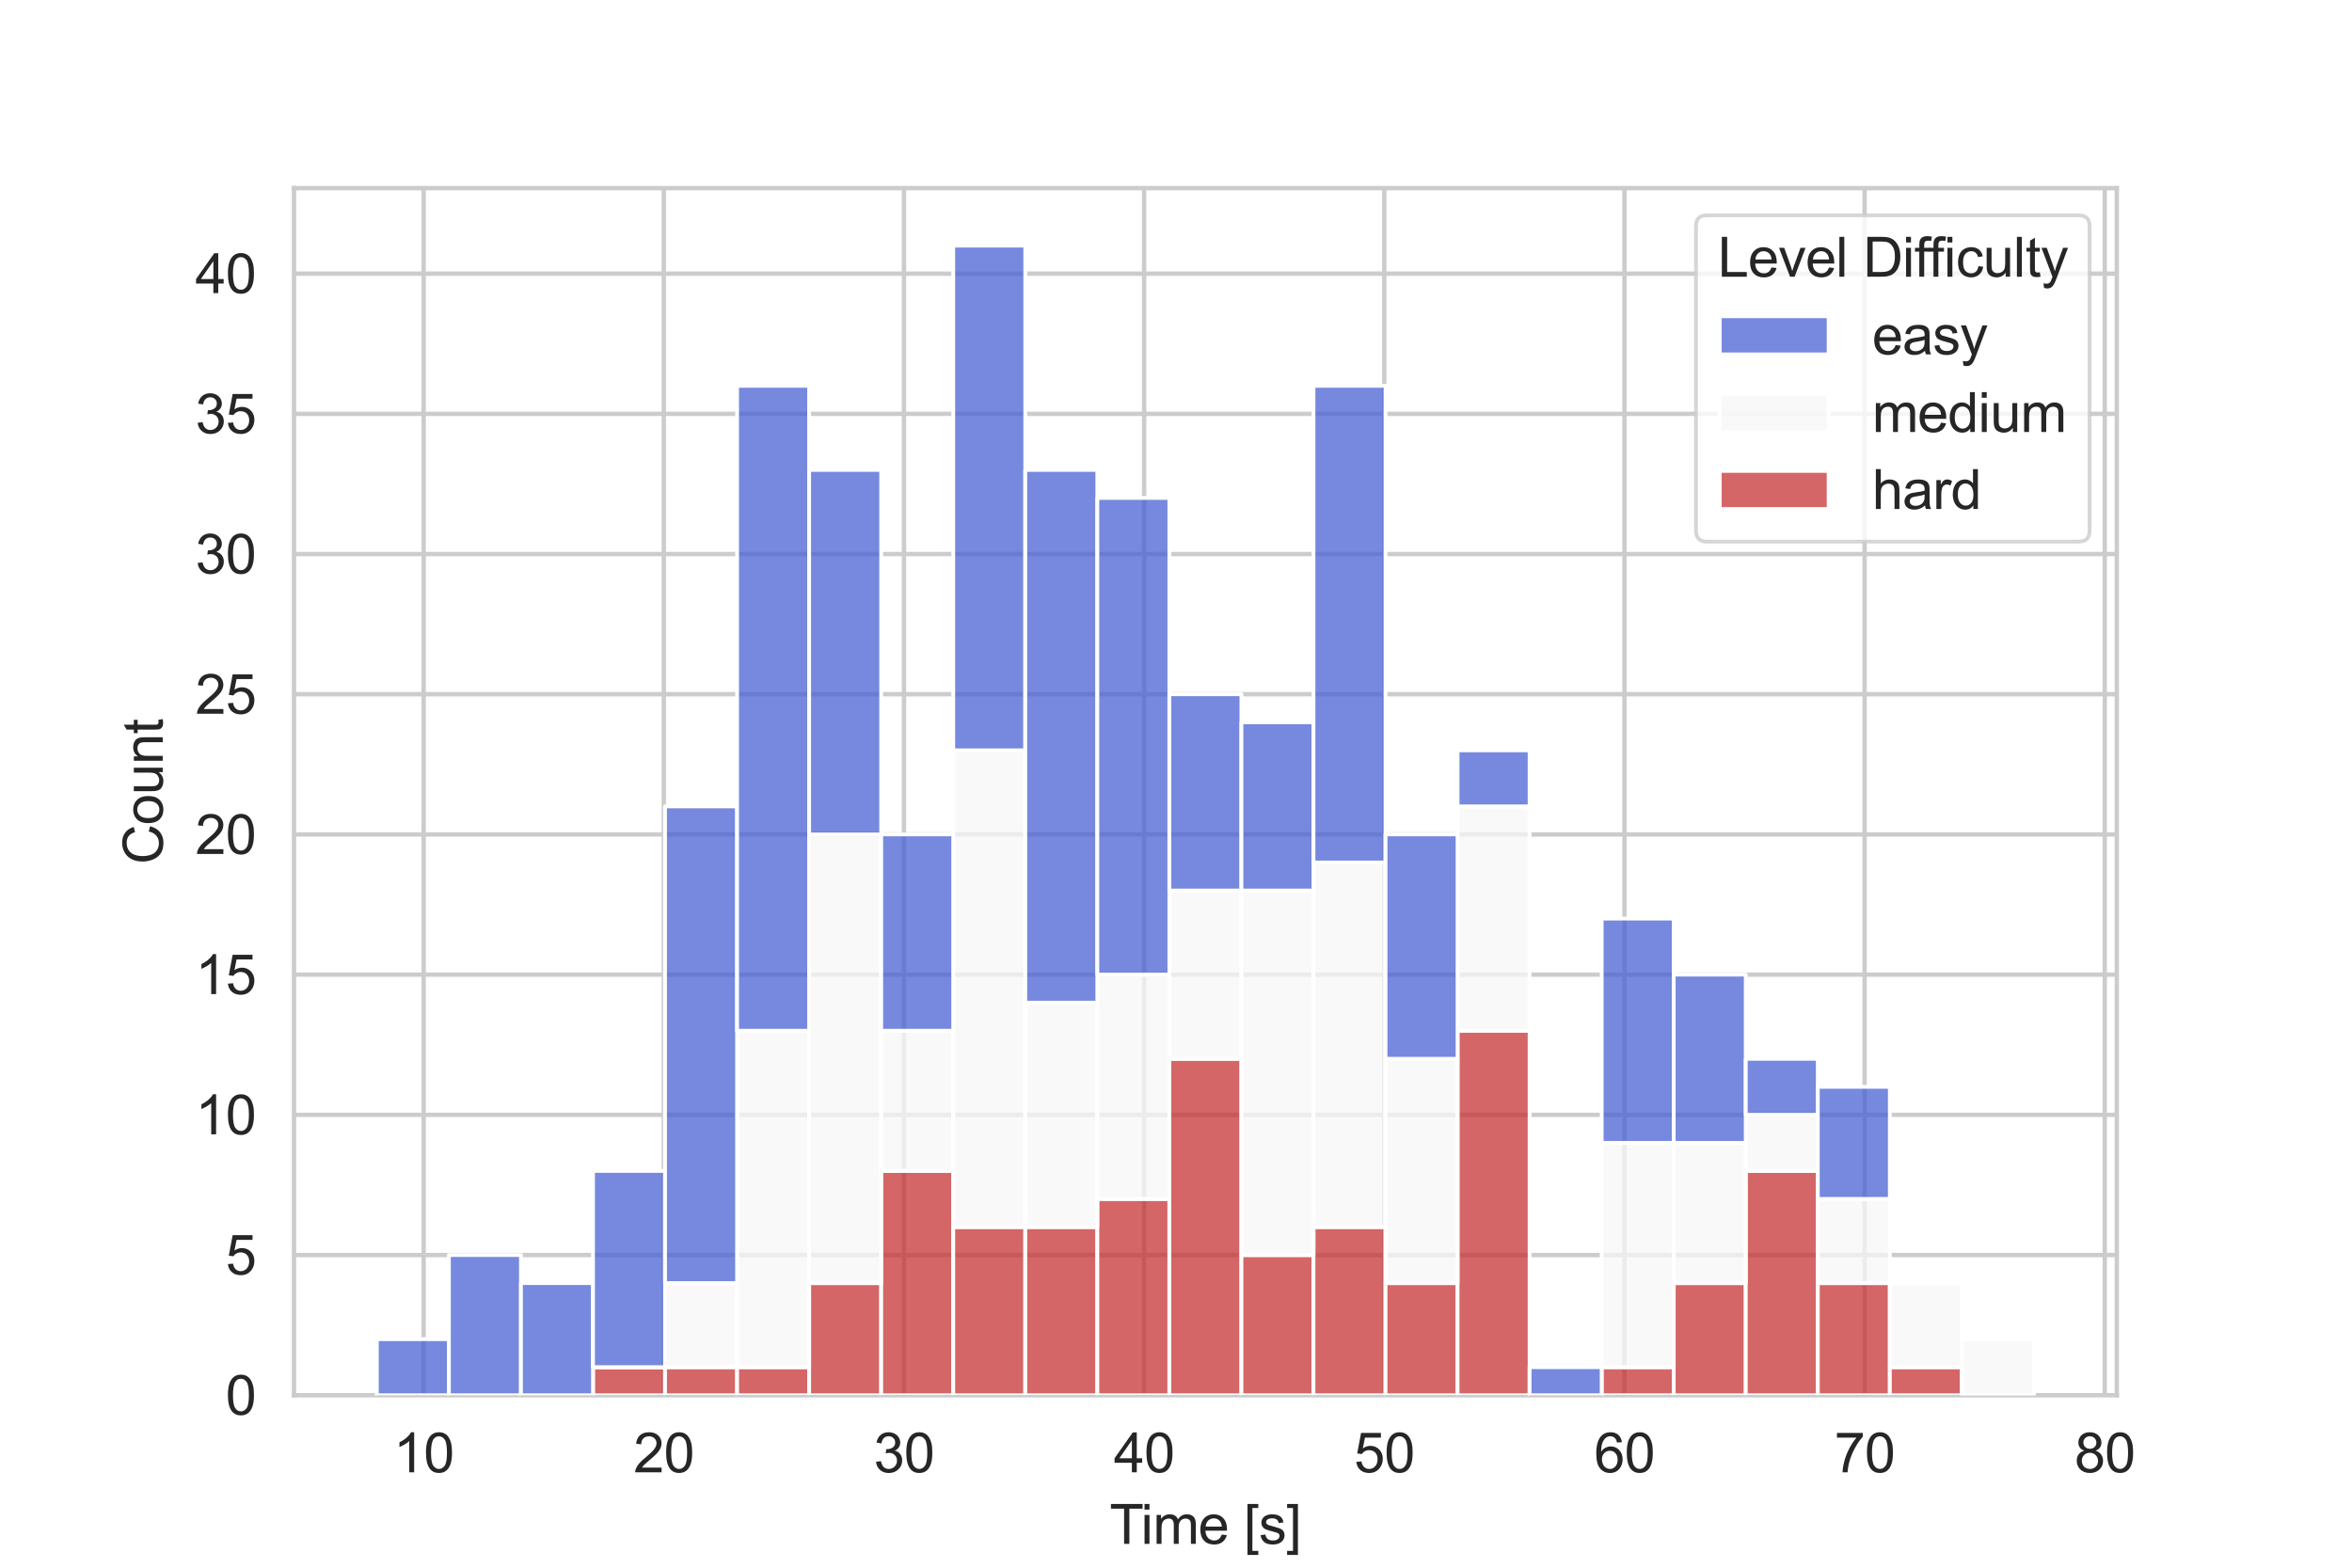<?xml version="1.0" encoding="utf-8" standalone="no"?>
<!DOCTYPE svg PUBLIC "-//W3C//DTD SVG 1.1//EN"
  "http://www.w3.org/Graphics/SVG/1.1/DTD/svg11.dtd">
<svg xmlns:xlink="http://www.w3.org/1999/xlink" width="432pt" height="288pt" viewBox="0 0 432 288" xmlns="http://www.w3.org/2000/svg" version="1.1">
 <defs>
  <style type="text/css">*{stroke-linejoin: round; stroke-linecap: butt}</style>
 </defs>
 <g id="figure_1">
  <g id="patch_1">
   <path d="M 0 288 
L 432 288 
L 432 0 
L 0 0 
z
" style="fill: #ffffff"/>
  </g>
  <g id="axes_1">
   <g id="patch_2">
    <path d="M 54 256.32 
L 388.8 256.32 
L 388.8 34.56 
L 54 34.56 
z
" style="fill: #ffffff"/>
   </g>
   <g id="matplotlib.axis_1">
    <g id="xtick_1">
     <g id="line2d_1">
      <path d="M 77.815 256.32 
L 77.815 34.56 
" clip-path="url(#pa9291c27e9)" style="fill: none; stroke: #cccccc; stroke-width: 0.8; stroke-linecap: round"/>
     </g>
     <g id="text_1">
      <!-- 10 -->
      <g style="fill: #262626" transform="translate(72.254 270.478)scale(0.1 -0.1)">
       <defs>
        <path id="ArialMT-31" d="M 2384 0 
L 1822 0 
L 1822 3584 
Q 1619 3391 1289 3197 
Q 959 3003 697 2906 
L 697 3450 
Q 1169 3672 1522 3987 
Q 1875 4303 2022 4600 
L 2384 4600 
L 2384 0 
z
" transform="scale(0.016)"/>
        <path id="ArialMT-30" d="M 266 2259 
Q 266 3072 433 3567 
Q 600 4063 929 4331 
Q 1259 4600 1759 4600 
Q 2128 4600 2406 4451 
Q 2684 4303 2865 4023 
Q 3047 3744 3150 3342 
Q 3253 2941 3253 2259 
Q 3253 1453 3087 958 
Q 2922 463 2592 192 
Q 2263 -78 1759 -78 
Q 1097 -78 719 397 
Q 266 969 266 2259 
z
M 844 2259 
Q 844 1131 1108 757 
Q 1372 384 1759 384 
Q 2147 384 2411 759 
Q 2675 1134 2675 2259 
Q 2675 3391 2411 3762 
Q 2147 4134 1753 4134 
Q 1366 4134 1134 3806 
Q 844 3388 844 2259 
z
" transform="scale(0.016)"/>
       </defs>
       <use xlink:href="#ArialMT-31"/>
       <use xlink:href="#ArialMT-30" x="55.615"/>
      </g>
     </g>
    </g>
    <g id="xtick_2">
     <g id="line2d_2">
      <path d="M 121.926 256.32 
L 121.926 34.56 
" clip-path="url(#pa9291c27e9)" style="fill: none; stroke: #cccccc; stroke-width: 0.8; stroke-linecap: round"/>
     </g>
     <g id="text_2">
      <!-- 20 -->
      <g style="fill: #262626" transform="translate(116.365 270.478)scale(0.1 -0.1)">
       <defs>
        <path id="ArialMT-32" d="M 3222 541 
L 3222 0 
L 194 0 
Q 188 203 259 391 
Q 375 700 629 1000 
Q 884 1300 1366 1694 
Q 2113 2306 2375 2664 
Q 2638 3022 2638 3341 
Q 2638 3675 2398 3904 
Q 2159 4134 1775 4134 
Q 1369 4134 1125 3890 
Q 881 3647 878 3216 
L 300 3275 
Q 359 3922 746 4261 
Q 1134 4600 1788 4600 
Q 2447 4600 2831 4234 
Q 3216 3869 3216 3328 
Q 3216 3053 3103 2787 
Q 2991 2522 2730 2228 
Q 2469 1934 1863 1422 
Q 1356 997 1212 845 
Q 1069 694 975 541 
L 3222 541 
z
" transform="scale(0.016)"/>
       </defs>
       <use xlink:href="#ArialMT-32"/>
       <use xlink:href="#ArialMT-30" x="55.615"/>
      </g>
     </g>
    </g>
    <g id="xtick_3">
     <g id="line2d_3">
      <path d="M 166.037 256.32 
L 166.037 34.56 
" clip-path="url(#pa9291c27e9)" style="fill: none; stroke: #cccccc; stroke-width: 0.8; stroke-linecap: round"/>
     </g>
     <g id="text_3">
      <!-- 30 -->
      <g style="fill: #262626" transform="translate(160.476 270.478)scale(0.1 -0.1)">
       <defs>
        <path id="ArialMT-33" d="M 269 1209 
L 831 1284 
Q 928 806 1161 595 
Q 1394 384 1728 384 
Q 2125 384 2398 659 
Q 2672 934 2672 1341 
Q 2672 1728 2419 1979 
Q 2166 2231 1775 2231 
Q 1616 2231 1378 2169 
L 1441 2663 
Q 1497 2656 1531 2656 
Q 1891 2656 2178 2843 
Q 2466 3031 2466 3422 
Q 2466 3731 2256 3934 
Q 2047 4138 1716 4138 
Q 1388 4138 1169 3931 
Q 950 3725 888 3313 
L 325 3413 
Q 428 3978 793 4289 
Q 1159 4600 1703 4600 
Q 2078 4600 2393 4439 
Q 2709 4278 2876 4000 
Q 3044 3722 3044 3409 
Q 3044 3113 2884 2869 
Q 2725 2625 2413 2481 
Q 2819 2388 3044 2092 
Q 3269 1797 3269 1353 
Q 3269 753 2831 336 
Q 2394 -81 1725 -81 
Q 1122 -81 723 278 
Q 325 638 269 1209 
z
" transform="scale(0.016)"/>
       </defs>
       <use xlink:href="#ArialMT-33"/>
       <use xlink:href="#ArialMT-30" x="55.615"/>
      </g>
     </g>
    </g>
    <g id="xtick_4">
     <g id="line2d_4">
      <path d="M 210.147 256.32 
L 210.147 34.56 
" clip-path="url(#pa9291c27e9)" style="fill: none; stroke: #cccccc; stroke-width: 0.8; stroke-linecap: round"/>
     </g>
     <g id="text_4">
      <!-- 40 -->
      <g style="fill: #262626" transform="translate(204.586 270.478)scale(0.1 -0.1)">
       <defs>
        <path id="ArialMT-34" d="M 2069 0 
L 2069 1097 
L 81 1097 
L 81 1613 
L 2172 4581 
L 2631 4581 
L 2631 1613 
L 3250 1613 
L 3250 1097 
L 2631 1097 
L 2631 0 
L 2069 0 
z
M 2069 1613 
L 2069 3678 
L 634 1613 
L 2069 1613 
z
" transform="scale(0.016)"/>
       </defs>
       <use xlink:href="#ArialMT-34"/>
       <use xlink:href="#ArialMT-30" x="55.615"/>
      </g>
     </g>
    </g>
    <g id="xtick_5">
     <g id="line2d_5">
      <path d="M 254.258 256.32 
L 254.258 34.56 
" clip-path="url(#pa9291c27e9)" style="fill: none; stroke: #cccccc; stroke-width: 0.8; stroke-linecap: round"/>
     </g>
     <g id="text_5">
      <!-- 50 -->
      <g style="fill: #262626" transform="translate(248.697 270.478)scale(0.1 -0.1)">
       <defs>
        <path id="ArialMT-35" d="M 266 1200 
L 856 1250 
Q 922 819 1161 601 
Q 1400 384 1738 384 
Q 2144 384 2425 690 
Q 2706 997 2706 1503 
Q 2706 1984 2436 2262 
Q 2166 2541 1728 2541 
Q 1456 2541 1237 2417 
Q 1019 2294 894 2097 
L 366 2166 
L 809 4519 
L 3088 4519 
L 3088 3981 
L 1259 3981 
L 1013 2750 
Q 1425 3038 1878 3038 
Q 2478 3038 2890 2622 
Q 3303 2206 3303 1553 
Q 3303 931 2941 478 
Q 2500 -78 1738 -78 
Q 1113 -78 717 272 
Q 322 622 266 1200 
z
" transform="scale(0.016)"/>
       </defs>
       <use xlink:href="#ArialMT-35"/>
       <use xlink:href="#ArialMT-30" x="55.615"/>
      </g>
     </g>
    </g>
    <g id="xtick_6">
     <g id="line2d_6">
      <path d="M 298.369 256.32 
L 298.369 34.56 
" clip-path="url(#pa9291c27e9)" style="fill: none; stroke: #cccccc; stroke-width: 0.8; stroke-linecap: round"/>
     </g>
     <g id="text_6">
      <!-- 60 -->
      <g style="fill: #262626" transform="translate(292.808 270.478)scale(0.1 -0.1)">
       <defs>
        <path id="ArialMT-36" d="M 3184 3459 
L 2625 3416 
Q 2550 3747 2413 3897 
Q 2184 4138 1850 4138 
Q 1581 4138 1378 3988 
Q 1113 3794 959 3422 
Q 806 3050 800 2363 
Q 1003 2672 1297 2822 
Q 1591 2972 1913 2972 
Q 2475 2972 2870 2558 
Q 3266 2144 3266 1488 
Q 3266 1056 3080 686 
Q 2894 316 2569 119 
Q 2244 -78 1831 -78 
Q 1128 -78 684 439 
Q 241 956 241 2144 
Q 241 3472 731 4075 
Q 1159 4600 1884 4600 
Q 2425 4600 2770 4297 
Q 3116 3994 3184 3459 
z
M 888 1484 
Q 888 1194 1011 928 
Q 1134 663 1356 523 
Q 1578 384 1822 384 
Q 2178 384 2434 671 
Q 2691 959 2691 1453 
Q 2691 1928 2437 2201 
Q 2184 2475 1800 2475 
Q 1419 2475 1153 2201 
Q 888 1928 888 1484 
z
" transform="scale(0.016)"/>
       </defs>
       <use xlink:href="#ArialMT-36"/>
       <use xlink:href="#ArialMT-30" x="55.615"/>
      </g>
     </g>
    </g>
    <g id="xtick_7">
     <g id="line2d_7">
      <path d="M 342.479 256.32 
L 342.479 34.56 
" clip-path="url(#pa9291c27e9)" style="fill: none; stroke: #cccccc; stroke-width: 0.8; stroke-linecap: round"/>
     </g>
     <g id="text_7">
      <!-- 70 -->
      <g style="fill: #262626" transform="translate(336.918 270.478)scale(0.1 -0.1)">
       <defs>
        <path id="ArialMT-37" d="M 303 3981 
L 303 4522 
L 3269 4522 
L 3269 4084 
Q 2831 3619 2401 2847 
Q 1972 2075 1738 1259 
Q 1569 684 1522 0 
L 944 0 
Q 953 541 1156 1306 
Q 1359 2072 1739 2783 
Q 2119 3494 2547 3981 
L 303 3981 
z
" transform="scale(0.016)"/>
       </defs>
       <use xlink:href="#ArialMT-37"/>
       <use xlink:href="#ArialMT-30" x="55.615"/>
      </g>
     </g>
    </g>
    <g id="xtick_8">
     <g id="line2d_8">
      <path d="M 386.59 256.32 
L 386.59 34.56 
" clip-path="url(#pa9291c27e9)" style="fill: none; stroke: #cccccc; stroke-width: 0.8; stroke-linecap: round"/>
     </g>
     <g id="text_8">
      <!-- 80 -->
      <g style="fill: #262626" transform="translate(381.029 270.478)scale(0.1 -0.1)">
       <defs>
        <path id="ArialMT-38" d="M 1131 2484 
Q 781 2613 612 2850 
Q 444 3088 444 3419 
Q 444 3919 803 4259 
Q 1163 4600 1759 4600 
Q 2359 4600 2725 4251 
Q 3091 3903 3091 3403 
Q 3091 3084 2923 2848 
Q 2756 2613 2416 2484 
Q 2838 2347 3058 2040 
Q 3278 1734 3278 1309 
Q 3278 722 2862 322 
Q 2447 -78 1769 -78 
Q 1091 -78 675 323 
Q 259 725 259 1325 
Q 259 1772 486 2073 
Q 713 2375 1131 2484 
z
M 1019 3438 
Q 1019 3113 1228 2906 
Q 1438 2700 1772 2700 
Q 2097 2700 2305 2904 
Q 2513 3109 2513 3406 
Q 2513 3716 2298 3927 
Q 2084 4138 1766 4138 
Q 1444 4138 1231 3931 
Q 1019 3725 1019 3438 
z
M 838 1322 
Q 838 1081 952 856 
Q 1066 631 1291 507 
Q 1516 384 1775 384 
Q 2178 384 2440 643 
Q 2703 903 2703 1303 
Q 2703 1709 2433 1975 
Q 2163 2241 1756 2241 
Q 1359 2241 1098 1978 
Q 838 1716 838 1322 
z
" transform="scale(0.016)"/>
       </defs>
       <use xlink:href="#ArialMT-38"/>
       <use xlink:href="#ArialMT-30" x="55.615"/>
      </g>
     </g>
    </g>
    <g id="text_9">
     <!-- Time [s] -->
     <g style="fill: #262626" transform="translate(203.81 283.623)scale(0.1 -0.1)">
      <defs>
       <path id="ArialMT-54" d="M 1659 0 
L 1659 4041 
L 150 4041 
L 150 4581 
L 3781 4581 
L 3781 4041 
L 2266 4041 
L 2266 0 
L 1659 0 
z
" transform="scale(0.016)"/>
       <path id="ArialMT-69" d="M 425 3934 
L 425 4581 
L 988 4581 
L 988 3934 
L 425 3934 
z
M 425 0 
L 425 3319 
L 988 3319 
L 988 0 
L 425 0 
z
" transform="scale(0.016)"/>
       <path id="ArialMT-6d" d="M 422 0 
L 422 3319 
L 925 3319 
L 925 2853 
Q 1081 3097 1340 3245 
Q 1600 3394 1931 3394 
Q 2300 3394 2536 3241 
Q 2772 3088 2869 2813 
Q 3263 3394 3894 3394 
Q 4388 3394 4653 3120 
Q 4919 2847 4919 2278 
L 4919 0 
L 4359 0 
L 4359 2091 
Q 4359 2428 4304 2576 
Q 4250 2725 4106 2815 
Q 3963 2906 3769 2906 
Q 3419 2906 3187 2673 
Q 2956 2441 2956 1928 
L 2956 0 
L 2394 0 
L 2394 2156 
Q 2394 2531 2256 2718 
Q 2119 2906 1806 2906 
Q 1569 2906 1367 2781 
Q 1166 2656 1075 2415 
Q 984 2175 984 1722 
L 984 0 
L 422 0 
z
" transform="scale(0.016)"/>
       <path id="ArialMT-65" d="M 2694 1069 
L 3275 997 
Q 3138 488 2766 206 
Q 2394 -75 1816 -75 
Q 1088 -75 661 373 
Q 234 822 234 1631 
Q 234 2469 665 2931 
Q 1097 3394 1784 3394 
Q 2450 3394 2872 2941 
Q 3294 2488 3294 1666 
Q 3294 1616 3291 1516 
L 816 1516 
Q 847 969 1125 678 
Q 1403 388 1819 388 
Q 2128 388 2347 550 
Q 2566 713 2694 1069 
z
M 847 1978 
L 2700 1978 
Q 2663 2397 2488 2606 
Q 2219 2931 1791 2931 
Q 1403 2931 1139 2672 
Q 875 2413 847 1978 
z
" transform="scale(0.016)"/>
       <path id="ArialMT-20" transform="scale(0.016)"/>
       <path id="ArialMT-5b" d="M 434 -1272 
L 434 4581 
L 1675 4581 
L 1675 4116 
L 997 4116 
L 997 -806 
L 1675 -806 
L 1675 -1272 
L 434 -1272 
z
" transform="scale(0.016)"/>
       <path id="ArialMT-73" d="M 197 991 
L 753 1078 
Q 800 744 1014 566 
Q 1228 388 1613 388 
Q 2000 388 2187 545 
Q 2375 703 2375 916 
Q 2375 1106 2209 1216 
Q 2094 1291 1634 1406 
Q 1016 1563 777 1677 
Q 538 1791 414 1992 
Q 291 2194 291 2438 
Q 291 2659 392 2848 
Q 494 3038 669 3163 
Q 800 3259 1026 3326 
Q 1253 3394 1513 3394 
Q 1903 3394 2198 3281 
Q 2494 3169 2634 2976 
Q 2775 2784 2828 2463 
L 2278 2388 
Q 2241 2644 2061 2787 
Q 1881 2931 1553 2931 
Q 1166 2931 1000 2803 
Q 834 2675 834 2503 
Q 834 2394 903 2306 
Q 972 2216 1119 2156 
Q 1203 2125 1616 2013 
Q 2213 1853 2448 1751 
Q 2684 1650 2818 1456 
Q 2953 1263 2953 975 
Q 2953 694 2789 445 
Q 2625 197 2315 61 
Q 2006 -75 1616 -75 
Q 969 -75 630 194 
Q 291 463 197 991 
z
" transform="scale(0.016)"/>
       <path id="ArialMT-5d" d="M 1363 -1272 
L 122 -1272 
L 122 -806 
L 800 -806 
L 800 4116 
L 122 4116 
L 122 4581 
L 1363 4581 
L 1363 -1272 
z
" transform="scale(0.016)"/>
      </defs>
      <use xlink:href="#ArialMT-54"/>
      <use xlink:href="#ArialMT-69" x="57.334"/>
      <use xlink:href="#ArialMT-6d" x="79.551"/>
      <use xlink:href="#ArialMT-65" x="162.852"/>
      <use xlink:href="#ArialMT-20" x="218.467"/>
      <use xlink:href="#ArialMT-5b" x="246.25"/>
      <use xlink:href="#ArialMT-73" x="274.033"/>
      <use xlink:href="#ArialMT-5d" x="324.033"/>
     </g>
    </g>
   </g>
   <g id="matplotlib.axis_2">
    <g id="ytick_1">
     <g id="line2d_9">
      <path d="M 54 256.32 
L 388.8 256.32 
" clip-path="url(#pa9291c27e9)" style="fill: none; stroke: #cccccc; stroke-width: 0.8; stroke-linecap: round"/>
     </g>
     <g id="text_10">
      <!-- 0 -->
      <g style="fill: #262626" transform="translate(41.439 259.899)scale(0.1 -0.1)">
       <use xlink:href="#ArialMT-30"/>
      </g>
     </g>
    </g>
    <g id="ytick_2">
     <g id="line2d_10">
      <path d="M 54 230.564 
L 388.8 230.564 
" clip-path="url(#pa9291c27e9)" style="fill: none; stroke: #cccccc; stroke-width: 0.8; stroke-linecap: round"/>
     </g>
     <g id="text_11">
      <!-- 5 -->
      <g style="fill: #262626" transform="translate(41.439 234.143)scale(0.1 -0.1)">
       <use xlink:href="#ArialMT-35"/>
      </g>
     </g>
    </g>
    <g id="ytick_3">
     <g id="line2d_11">
      <path d="M 54 204.808 
L 388.8 204.808 
" clip-path="url(#pa9291c27e9)" style="fill: none; stroke: #cccccc; stroke-width: 0.8; stroke-linecap: round"/>
     </g>
     <g id="text_12">
      <!-- 10 -->
      <g style="fill: #262626" transform="translate(35.878 208.387)scale(0.1 -0.1)">
       <use xlink:href="#ArialMT-31"/>
       <use xlink:href="#ArialMT-30" x="55.615"/>
      </g>
     </g>
    </g>
    <g id="ytick_4">
     <g id="line2d_12">
      <path d="M 54 179.052 
L 388.8 179.052 
" clip-path="url(#pa9291c27e9)" style="fill: none; stroke: #cccccc; stroke-width: 0.8; stroke-linecap: round"/>
     </g>
     <g id="text_13">
      <!-- 15 -->
      <g style="fill: #262626" transform="translate(35.878 182.631)scale(0.1 -0.1)">
       <use xlink:href="#ArialMT-31"/>
       <use xlink:href="#ArialMT-35" x="55.615"/>
      </g>
     </g>
    </g>
    <g id="ytick_5">
     <g id="line2d_13">
      <path d="M 54 153.296 
L 388.8 153.296 
" clip-path="url(#pa9291c27e9)" style="fill: none; stroke: #cccccc; stroke-width: 0.8; stroke-linecap: round"/>
     </g>
     <g id="text_14">
      <!-- 20 -->
      <g style="fill: #262626" transform="translate(35.878 156.875)scale(0.1 -0.1)">
       <use xlink:href="#ArialMT-32"/>
       <use xlink:href="#ArialMT-30" x="55.615"/>
      </g>
     </g>
    </g>
    <g id="ytick_6">
     <g id="line2d_14">
      <path d="M 54 127.54 
L 388.8 127.54 
" clip-path="url(#pa9291c27e9)" style="fill: none; stroke: #cccccc; stroke-width: 0.8; stroke-linecap: round"/>
     </g>
     <g id="text_15">
      <!-- 25 -->
      <g style="fill: #262626" transform="translate(35.878 131.118)scale(0.1 -0.1)">
       <use xlink:href="#ArialMT-32"/>
       <use xlink:href="#ArialMT-35" x="55.615"/>
      </g>
     </g>
    </g>
    <g id="ytick_7">
     <g id="line2d_15">
      <path d="M 54 101.783 
L 388.8 101.783 
" clip-path="url(#pa9291c27e9)" style="fill: none; stroke: #cccccc; stroke-width: 0.8; stroke-linecap: round"/>
     </g>
     <g id="text_16">
      <!-- 30 -->
      <g style="fill: #262626" transform="translate(35.878 105.362)scale(0.1 -0.1)">
       <use xlink:href="#ArialMT-33"/>
       <use xlink:href="#ArialMT-30" x="55.615"/>
      </g>
     </g>
    </g>
    <g id="ytick_8">
     <g id="line2d_16">
      <path d="M 54 76.027 
L 388.8 76.027 
" clip-path="url(#pa9291c27e9)" style="fill: none; stroke: #cccccc; stroke-width: 0.8; stroke-linecap: round"/>
     </g>
     <g id="text_17">
      <!-- 35 -->
      <g style="fill: #262626" transform="translate(35.878 79.606)scale(0.1 -0.1)">
       <use xlink:href="#ArialMT-33"/>
       <use xlink:href="#ArialMT-35" x="55.615"/>
      </g>
     </g>
    </g>
    <g id="ytick_9">
     <g id="line2d_17">
      <path d="M 54 50.271 
L 388.8 50.271 
" clip-path="url(#pa9291c27e9)" style="fill: none; stroke: #cccccc; stroke-width: 0.8; stroke-linecap: round"/>
     </g>
     <g id="text_18">
      <!-- 40 -->
      <g style="fill: #262626" transform="translate(35.878 53.85)scale(0.1 -0.1)">
       <use xlink:href="#ArialMT-34"/>
       <use xlink:href="#ArialMT-30" x="55.615"/>
      </g>
     </g>
    </g>
    <g id="text_19">
     <!-- Count -->
     <g style="fill: #262626" transform="translate(29.891 158.781)rotate(-90)scale(0.1 -0.1)">
      <defs>
       <path id="ArialMT-43" d="M 3763 1606 
L 4369 1453 
Q 4178 706 3683 314 
Q 3188 -78 2472 -78 
Q 1731 -78 1267 223 
Q 803 525 561 1097 
Q 319 1669 319 2325 
Q 319 3041 592 3573 
Q 866 4106 1370 4382 
Q 1875 4659 2481 4659 
Q 3169 4659 3637 4309 
Q 4106 3959 4291 3325 
L 3694 3184 
Q 3534 3684 3231 3912 
Q 2928 4141 2469 4141 
Q 1941 4141 1586 3887 
Q 1231 3634 1087 3207 
Q 944 2781 944 2328 
Q 944 1744 1114 1308 
Q 1284 872 1643 656 
Q 2003 441 2422 441 
Q 2931 441 3284 734 
Q 3638 1028 3763 1606 
z
" transform="scale(0.016)"/>
       <path id="ArialMT-6f" d="M 213 1659 
Q 213 2581 725 3025 
Q 1153 3394 1769 3394 
Q 2453 3394 2887 2945 
Q 3322 2497 3322 1706 
Q 3322 1066 3130 698 
Q 2938 331 2570 128 
Q 2203 -75 1769 -75 
Q 1072 -75 642 372 
Q 213 819 213 1659 
z
M 791 1659 
Q 791 1022 1069 705 
Q 1347 388 1769 388 
Q 2188 388 2466 706 
Q 2744 1025 2744 1678 
Q 2744 2294 2464 2611 
Q 2184 2928 1769 2928 
Q 1347 2928 1069 2612 
Q 791 2297 791 1659 
z
" transform="scale(0.016)"/>
       <path id="ArialMT-75" d="M 2597 0 
L 2597 488 
Q 2209 -75 1544 -75 
Q 1250 -75 995 37 
Q 741 150 617 320 
Q 494 491 444 738 
Q 409 903 409 1263 
L 409 3319 
L 972 3319 
L 972 1478 
Q 972 1038 1006 884 
Q 1059 663 1231 536 
Q 1403 409 1656 409 
Q 1909 409 2131 539 
Q 2353 669 2445 892 
Q 2538 1116 2538 1541 
L 2538 3319 
L 3100 3319 
L 3100 0 
L 2597 0 
z
" transform="scale(0.016)"/>
       <path id="ArialMT-6e" d="M 422 0 
L 422 3319 
L 928 3319 
L 928 2847 
Q 1294 3394 1984 3394 
Q 2284 3394 2536 3286 
Q 2788 3178 2913 3003 
Q 3038 2828 3088 2588 
Q 3119 2431 3119 2041 
L 3119 0 
L 2556 0 
L 2556 2019 
Q 2556 2363 2490 2533 
Q 2425 2703 2258 2804 
Q 2091 2906 1866 2906 
Q 1506 2906 1245 2678 
Q 984 2450 984 1813 
L 984 0 
L 422 0 
z
" transform="scale(0.016)"/>
       <path id="ArialMT-74" d="M 1650 503 
L 1731 6 
Q 1494 -44 1306 -44 
Q 1000 -44 831 53 
Q 663 150 594 308 
Q 525 466 525 972 
L 525 2881 
L 113 2881 
L 113 3319 
L 525 3319 
L 525 4141 
L 1084 4478 
L 1084 3319 
L 1650 3319 
L 1650 2881 
L 1084 2881 
L 1084 941 
Q 1084 700 1114 631 
Q 1144 563 1211 522 
Q 1278 481 1403 481 
Q 1497 481 1650 503 
z
" transform="scale(0.016)"/>
      </defs>
      <use xlink:href="#ArialMT-43"/>
      <use xlink:href="#ArialMT-6f" x="72.217"/>
      <use xlink:href="#ArialMT-75" x="127.832"/>
      <use xlink:href="#ArialMT-6e" x="183.447"/>
      <use xlink:href="#ArialMT-74" x="239.062"/>
     </g>
    </g>
   </g>
   <g id="patch_3">
    <path d="M 54 256.32 
L 54 34.56 
" style="fill: none; stroke: #cccccc; stroke-width: 0.8; stroke-linejoin: miter; stroke-linecap: square"/>
   </g>
   <g id="patch_4">
    <path d="M 388.8 256.32 
L 388.8 34.56 
" style="fill: none; stroke: #cccccc; stroke-width: 0.8; stroke-linejoin: miter; stroke-linecap: square"/>
   </g>
   <g id="patch_5">
    <path d="M 54 256.32 
L 388.8 256.32 
" style="fill: none; stroke: #cccccc; stroke-width: 0.8; stroke-linejoin: miter; stroke-linecap: square"/>
   </g>
   <g id="patch_6">
    <path d="M 54 34.56 
L 388.8 34.56 
" style="fill: none; stroke: #cccccc; stroke-width: 0.8; stroke-linejoin: miter; stroke-linecap: square"/>
   </g>
   <g id="legend_1">
    <g id="patch_7">
     <path d="M 313.509 99.498 
L 381.8 99.498 
Q 383.8 99.498 383.8 97.498 
L 383.8 41.56 
Q 383.8 39.56 381.8 39.56 
L 313.509 39.56 
Q 311.509 39.56 311.509 41.56 
L 311.509 97.498 
Q 311.509 99.498 313.509 99.498 
z
" style="fill: #ffffff; opacity: 0.8; stroke: #cccccc; stroke-width: 0.7; stroke-linejoin: miter"/>
    </g>
    <g id="text_20">
     <!-- Level Difficulty -->
     <g style="fill: #262626" transform="translate(315.509 50.84)scale(0.1 -0.1)">
      <defs>
       <path id="ArialMT-4c" d="M 469 0 
L 469 4581 
L 1075 4581 
L 1075 541 
L 3331 541 
L 3331 0 
L 469 0 
z
" transform="scale(0.016)"/>
       <path id="ArialMT-76" d="M 1344 0 
L 81 3319 
L 675 3319 
L 1388 1331 
Q 1503 1009 1600 663 
Q 1675 925 1809 1294 
L 2547 3319 
L 3125 3319 
L 1869 0 
L 1344 0 
z
" transform="scale(0.016)"/>
       <path id="ArialMT-6c" d="M 409 0 
L 409 4581 
L 972 4581 
L 972 0 
L 409 0 
z
" transform="scale(0.016)"/>
       <path id="ArialMT-44" d="M 494 0 
L 494 4581 
L 2072 4581 
Q 2606 4581 2888 4516 
Q 3281 4425 3559 4188 
Q 3922 3881 4101 3404 
Q 4281 2928 4281 2316 
Q 4281 1794 4159 1391 
Q 4038 988 3847 723 
Q 3656 459 3429 307 
Q 3203 156 2883 78 
Q 2563 0 2147 0 
L 494 0 
z
M 1100 541 
L 2078 541 
Q 2531 541 2789 625 
Q 3047 709 3200 863 
Q 3416 1078 3536 1442 
Q 3656 1806 3656 2325 
Q 3656 3044 3420 3430 
Q 3184 3816 2847 3947 
Q 2603 4041 2063 4041 
L 1100 4041 
L 1100 541 
z
" transform="scale(0.016)"/>
       <path id="ArialMT-66" d="M 556 0 
L 556 2881 
L 59 2881 
L 59 3319 
L 556 3319 
L 556 3672 
Q 556 4006 616 4169 
Q 697 4388 901 4523 
Q 1106 4659 1475 4659 
Q 1713 4659 2000 4603 
L 1916 4113 
Q 1741 4144 1584 4144 
Q 1328 4144 1222 4034 
Q 1116 3925 1116 3625 
L 1116 3319 
L 1763 3319 
L 1763 2881 
L 1116 2881 
L 1116 0 
L 556 0 
z
" transform="scale(0.016)"/>
       <path id="ArialMT-63" d="M 2588 1216 
L 3141 1144 
Q 3050 572 2676 248 
Q 2303 -75 1759 -75 
Q 1078 -75 664 370 
Q 250 816 250 1647 
Q 250 2184 428 2587 
Q 606 2991 970 3192 
Q 1334 3394 1763 3394 
Q 2303 3394 2647 3120 
Q 2991 2847 3088 2344 
L 2541 2259 
Q 2463 2594 2264 2762 
Q 2066 2931 1784 2931 
Q 1359 2931 1093 2626 
Q 828 2322 828 1663 
Q 828 994 1084 691 
Q 1341 388 1753 388 
Q 2084 388 2306 591 
Q 2528 794 2588 1216 
z
" transform="scale(0.016)"/>
       <path id="ArialMT-79" d="M 397 -1278 
L 334 -750 
Q 519 -800 656 -800 
Q 844 -800 956 -737 
Q 1069 -675 1141 -563 
Q 1194 -478 1313 -144 
Q 1328 -97 1363 -6 
L 103 3319 
L 709 3319 
L 1400 1397 
Q 1534 1031 1641 628 
Q 1738 1016 1872 1384 
L 2581 3319 
L 3144 3319 
L 1881 -56 
Q 1678 -603 1566 -809 
Q 1416 -1088 1222 -1217 
Q 1028 -1347 759 -1347 
Q 597 -1347 397 -1278 
z
" transform="scale(0.016)"/>
      </defs>
      <use xlink:href="#ArialMT-4c"/>
      <use xlink:href="#ArialMT-65" x="55.615"/>
      <use xlink:href="#ArialMT-76" x="111.23"/>
      <use xlink:href="#ArialMT-65" x="161.23"/>
      <use xlink:href="#ArialMT-6c" x="216.846"/>
      <use xlink:href="#ArialMT-20" x="239.062"/>
      <use xlink:href="#ArialMT-44" x="266.846"/>
      <use xlink:href="#ArialMT-69" x="339.062"/>
      <use xlink:href="#ArialMT-66" x="361.279"/>
      <use xlink:href="#ArialMT-66" x="387.312"/>
      <use xlink:href="#ArialMT-69" x="415.096"/>
      <use xlink:href="#ArialMT-63" x="437.312"/>
      <use xlink:href="#ArialMT-75" x="487.312"/>
      <use xlink:href="#ArialMT-6c" x="542.928"/>
      <use xlink:href="#ArialMT-74" x="565.145"/>
      <use xlink:href="#ArialMT-79" x="592.928"/>
     </g>
    </g>
    <g id="patch_8">
     <path d="M 315.873 65.102 
L 335.873 65.102 
L 335.873 58.102 
L 315.873 58.102 
z
" style="fill: #4961d2; fill-opacity: 0.75; stroke: #ffffff; stroke-width: 0.7; stroke-linejoin: miter"/>
    </g>
    <g id="text_21">
     <!-- easy -->
     <g style="fill: #262626" transform="translate(343.873 65.102)scale(0.1 -0.1)">
      <defs>
       <path id="ArialMT-61" d="M 2588 409 
Q 2275 144 1986 34 
Q 1697 -75 1366 -75 
Q 819 -75 525 192 
Q 231 459 231 875 
Q 231 1119 342 1320 
Q 453 1522 633 1644 
Q 813 1766 1038 1828 
Q 1203 1872 1538 1913 
Q 2219 1994 2541 2106 
Q 2544 2222 2544 2253 
Q 2544 2597 2384 2738 
Q 2169 2928 1744 2928 
Q 1347 2928 1158 2789 
Q 969 2650 878 2297 
L 328 2372 
Q 403 2725 575 2942 
Q 747 3159 1072 3276 
Q 1397 3394 1825 3394 
Q 2250 3394 2515 3294 
Q 2781 3194 2906 3042 
Q 3031 2891 3081 2659 
Q 3109 2516 3109 2141 
L 3109 1391 
Q 3109 606 3145 398 
Q 3181 191 3288 0 
L 2700 0 
Q 2613 175 2588 409 
z
M 2541 1666 
Q 2234 1541 1622 1453 
Q 1275 1403 1131 1340 
Q 988 1278 909 1158 
Q 831 1038 831 891 
Q 831 666 1001 516 
Q 1172 366 1500 366 
Q 1825 366 2078 508 
Q 2331 650 2450 897 
Q 2541 1088 2541 1459 
L 2541 1666 
z
" transform="scale(0.016)"/>
      </defs>
      <use xlink:href="#ArialMT-65"/>
      <use xlink:href="#ArialMT-61" x="55.615"/>
      <use xlink:href="#ArialMT-73" x="111.23"/>
      <use xlink:href="#ArialMT-79" x="161.23"/>
     </g>
    </g>
    <g id="patch_9">
     <path d="M 315.873 79.365 
L 335.873 79.365 
L 335.873 72.365 
L 315.873 72.365 
z
" style="fill: #f7f7f7; fill-opacity: 0.75; stroke: #ffffff; stroke-width: 0.7; stroke-linejoin: miter"/>
    </g>
    <g id="text_22">
     <!-- medium -->
     <g style="fill: #262626" transform="translate(343.873 79.365)scale(0.1 -0.1)">
      <defs>
       <path id="ArialMT-64" d="M 2575 0 
L 2575 419 
Q 2259 -75 1647 -75 
Q 1250 -75 917 144 
Q 584 363 401 755 
Q 219 1147 219 1656 
Q 219 2153 384 2558 
Q 550 2963 881 3178 
Q 1213 3394 1622 3394 
Q 1922 3394 2156 3267 
Q 2391 3141 2538 2938 
L 2538 4581 
L 3097 4581 
L 3097 0 
L 2575 0 
z
M 797 1656 
Q 797 1019 1065 703 
Q 1334 388 1700 388 
Q 2069 388 2326 689 
Q 2584 991 2584 1609 
Q 2584 2291 2321 2609 
Q 2059 2928 1675 2928 
Q 1300 2928 1048 2622 
Q 797 2316 797 1656 
z
" transform="scale(0.016)"/>
      </defs>
      <use xlink:href="#ArialMT-6d"/>
      <use xlink:href="#ArialMT-65" x="83.301"/>
      <use xlink:href="#ArialMT-64" x="138.916"/>
      <use xlink:href="#ArialMT-69" x="194.531"/>
      <use xlink:href="#ArialMT-75" x="216.748"/>
      <use xlink:href="#ArialMT-6d" x="272.363"/>
     </g>
    </g>
    <g id="patch_10">
     <path d="M 315.873 93.51 
L 335.873 93.51 
L 335.873 86.51 
L 315.873 86.51 
z
" style="fill: #c53334; fill-opacity: 0.75; stroke: #ffffff; stroke-width: 0.7; stroke-linejoin: miter"/>
    </g>
    <g id="text_23">
     <!-- hard -->
     <g style="fill: #262626" transform="translate(343.873 93.51)scale(0.1 -0.1)">
      <defs>
       <path id="ArialMT-68" d="M 422 0 
L 422 4581 
L 984 4581 
L 984 2938 
Q 1378 3394 1978 3394 
Q 2347 3394 2619 3248 
Q 2891 3103 3008 2847 
Q 3125 2591 3125 2103 
L 3125 0 
L 2563 0 
L 2563 2103 
Q 2563 2525 2380 2717 
Q 2197 2909 1863 2909 
Q 1613 2909 1392 2779 
Q 1172 2650 1078 2428 
Q 984 2206 984 1816 
L 984 0 
L 422 0 
z
" transform="scale(0.016)"/>
       <path id="ArialMT-72" d="M 416 0 
L 416 3319 
L 922 3319 
L 922 2816 
Q 1116 3169 1280 3281 
Q 1444 3394 1641 3394 
Q 1925 3394 2219 3213 
L 2025 2691 
Q 1819 2813 1613 2813 
Q 1428 2813 1281 2702 
Q 1134 2591 1072 2394 
Q 978 2094 978 1738 
L 978 0 
L 416 0 
z
" transform="scale(0.016)"/>
      </defs>
      <use xlink:href="#ArialMT-68"/>
      <use xlink:href="#ArialMT-61" x="55.615"/>
      <use xlink:href="#ArialMT-72" x="111.23"/>
      <use xlink:href="#ArialMT-64" x="144.531"/>
     </g>
    </g>
   </g>
   <g id="patch_11">
    <path d="M 69.218 256.32 
L 82.451 256.32 
L 82.451 256.32 
L 69.218 256.32 
z
" clip-path="url(#pa9291c27e9)" style="fill: #c53334; fill-opacity: 0.75; stroke: #ffffff; stroke-width: 0.7; stroke-linejoin: miter"/>
   </g>
   <g id="patch_12">
    <path d="M 82.451 256.32 
L 95.685 256.32 
L 95.685 256.32 
L 82.451 256.32 
z
" clip-path="url(#pa9291c27e9)" style="fill: #c53334; fill-opacity: 0.75; stroke: #ffffff; stroke-width: 0.7; stroke-linejoin: miter"/>
   </g>
   <g id="patch_13">
    <path d="M 95.685 256.32 
L 108.918 256.32 
L 108.918 256.32 
L 95.685 256.32 
z
" clip-path="url(#pa9291c27e9)" style="fill: #c53334; fill-opacity: 0.75; stroke: #ffffff; stroke-width: 0.7; stroke-linejoin: miter"/>
   </g>
   <g id="patch_14">
    <path d="M 108.918 256.32 
L 122.151 256.32 
L 122.151 251.169 
L 108.918 251.169 
z
" clip-path="url(#pa9291c27e9)" style="fill: #c53334; fill-opacity: 0.75; stroke: #ffffff; stroke-width: 0.7; stroke-linejoin: miter"/>
   </g>
   <g id="patch_15">
    <path d="M 122.151 256.32 
L 135.384 256.32 
L 135.384 251.169 
L 122.151 251.169 
z
" clip-path="url(#pa9291c27e9)" style="fill: #c53334; fill-opacity: 0.75; stroke: #ffffff; stroke-width: 0.7; stroke-linejoin: miter"/>
   </g>
   <g id="patch_16">
    <path d="M 135.384 256.32 
L 148.617 256.32 
L 148.617 251.169 
L 135.384 251.169 
z
" clip-path="url(#pa9291c27e9)" style="fill: #c53334; fill-opacity: 0.75; stroke: #ffffff; stroke-width: 0.7; stroke-linejoin: miter"/>
   </g>
   <g id="patch_17">
    <path d="M 148.617 256.32 
L 161.851 256.32 
L 161.851 235.715 
L 148.617 235.715 
z
" clip-path="url(#pa9291c27e9)" style="fill: #c53334; fill-opacity: 0.75; stroke: #ffffff; stroke-width: 0.7; stroke-linejoin: miter"/>
   </g>
   <g id="patch_18">
    <path d="M 161.851 256.32 
L 175.084 256.32 
L 175.084 215.11 
L 161.851 215.11 
z
" clip-path="url(#pa9291c27e9)" style="fill: #c53334; fill-opacity: 0.75; stroke: #ffffff; stroke-width: 0.7; stroke-linejoin: miter"/>
   </g>
   <g id="patch_19">
    <path d="M 175.084 256.32 
L 188.317 256.32 
L 188.317 225.413 
L 175.084 225.413 
z
" clip-path="url(#pa9291c27e9)" style="fill: #c53334; fill-opacity: 0.75; stroke: #ffffff; stroke-width: 0.7; stroke-linejoin: miter"/>
   </g>
   <g id="patch_20">
    <path d="M 188.317 256.32 
L 201.55 256.32 
L 201.55 225.413 
L 188.317 225.413 
z
" clip-path="url(#pa9291c27e9)" style="fill: #c53334; fill-opacity: 0.75; stroke: #ffffff; stroke-width: 0.7; stroke-linejoin: miter"/>
   </g>
   <g id="patch_21">
    <path d="M 201.55 256.32 
L 214.783 256.32 
L 214.783 220.261 
L 201.55 220.261 
z
" clip-path="url(#pa9291c27e9)" style="fill: #c53334; fill-opacity: 0.75; stroke: #ffffff; stroke-width: 0.7; stroke-linejoin: miter"/>
   </g>
   <g id="patch_22">
    <path d="M 214.783 256.32 
L 228.017 256.32 
L 228.017 194.505 
L 214.783 194.505 
z
" clip-path="url(#pa9291c27e9)" style="fill: #c53334; fill-opacity: 0.75; stroke: #ffffff; stroke-width: 0.7; stroke-linejoin: miter"/>
   </g>
   <g id="patch_23">
    <path d="M 228.017 256.32 
L 241.25 256.32 
L 241.25 230.564 
L 228.017 230.564 
z
" clip-path="url(#pa9291c27e9)" style="fill: #c53334; fill-opacity: 0.75; stroke: #ffffff; stroke-width: 0.7; stroke-linejoin: miter"/>
   </g>
   <g id="patch_24">
    <path d="M 241.25 256.32 
L 254.483 256.32 
L 254.483 225.413 
L 241.25 225.413 
z
" clip-path="url(#pa9291c27e9)" style="fill: #c53334; fill-opacity: 0.75; stroke: #ffffff; stroke-width: 0.7; stroke-linejoin: miter"/>
   </g>
   <g id="patch_25">
    <path d="M 254.483 256.32 
L 267.716 256.32 
L 267.716 235.715 
L 254.483 235.715 
z
" clip-path="url(#pa9291c27e9)" style="fill: #c53334; fill-opacity: 0.75; stroke: #ffffff; stroke-width: 0.7; stroke-linejoin: miter"/>
   </g>
   <g id="patch_26">
    <path d="M 267.716 256.32 
L 280.949 256.32 
L 280.949 189.354 
L 267.716 189.354 
z
" clip-path="url(#pa9291c27e9)" style="fill: #c53334; fill-opacity: 0.75; stroke: #ffffff; stroke-width: 0.7; stroke-linejoin: miter"/>
   </g>
   <g id="patch_27">
    <path d="M 280.949 256.32 
L 294.183 256.32 
L 294.183 256.32 
L 280.949 256.32 
z
" clip-path="url(#pa9291c27e9)" style="fill: #c53334; fill-opacity: 0.75; stroke: #ffffff; stroke-width: 0.7; stroke-linejoin: miter"/>
   </g>
   <g id="patch_28">
    <path d="M 294.183 256.32 
L 307.416 256.32 
L 307.416 251.169 
L 294.183 251.169 
z
" clip-path="url(#pa9291c27e9)" style="fill: #c53334; fill-opacity: 0.75; stroke: #ffffff; stroke-width: 0.7; stroke-linejoin: miter"/>
   </g>
   <g id="patch_29">
    <path d="M 307.416 256.32 
L 320.649 256.32 
L 320.649 235.715 
L 307.416 235.715 
z
" clip-path="url(#pa9291c27e9)" style="fill: #c53334; fill-opacity: 0.75; stroke: #ffffff; stroke-width: 0.7; stroke-linejoin: miter"/>
   </g>
   <g id="patch_30">
    <path d="M 320.649 256.32 
L 333.882 256.32 
L 333.882 215.11 
L 320.649 215.11 
z
" clip-path="url(#pa9291c27e9)" style="fill: #c53334; fill-opacity: 0.75; stroke: #ffffff; stroke-width: 0.7; stroke-linejoin: miter"/>
   </g>
   <g id="patch_31">
    <path d="M 333.882 256.32 
L 347.115 256.32 
L 347.115 235.715 
L 333.882 235.715 
z
" clip-path="url(#pa9291c27e9)" style="fill: #c53334; fill-opacity: 0.75; stroke: #ffffff; stroke-width: 0.7; stroke-linejoin: miter"/>
   </g>
   <g id="patch_32">
    <path d="M 347.115 256.32 
L 360.349 256.32 
L 360.349 251.169 
L 347.115 251.169 
z
" clip-path="url(#pa9291c27e9)" style="fill: #c53334; fill-opacity: 0.75; stroke: #ffffff; stroke-width: 0.7; stroke-linejoin: miter"/>
   </g>
   <g id="patch_33">
    <path d="M 360.349 256.32 
L 373.582 256.32 
L 373.582 256.32 
L 360.349 256.32 
z
" clip-path="url(#pa9291c27e9)" style="fill: #c53334; fill-opacity: 0.75; stroke: #ffffff; stroke-width: 0.7; stroke-linejoin: miter"/>
   </g>
   <g id="patch_34">
    <path d="M 69.218 256.32 
L 82.451 256.32 
L 82.451 256.32 
L 69.218 256.32 
z
" clip-path="url(#pa9291c27e9)" style="fill: #f7f7f7; fill-opacity: 0.75; stroke: #ffffff; stroke-width: 0.7; stroke-linejoin: miter"/>
   </g>
   <g id="patch_35">
    <path d="M 82.451 256.32 
L 95.685 256.32 
L 95.685 256.32 
L 82.451 256.32 
z
" clip-path="url(#pa9291c27e9)" style="fill: #f7f7f7; fill-opacity: 0.75; stroke: #ffffff; stroke-width: 0.7; stroke-linejoin: miter"/>
   </g>
   <g id="patch_36">
    <path d="M 95.685 256.32 
L 108.918 256.32 
L 108.918 256.32 
L 95.685 256.32 
z
" clip-path="url(#pa9291c27e9)" style="fill: #f7f7f7; fill-opacity: 0.75; stroke: #ffffff; stroke-width: 0.7; stroke-linejoin: miter"/>
   </g>
   <g id="patch_37">
    <path d="M 108.918 251.169 
L 122.151 251.169 
L 122.151 251.169 
L 108.918 251.169 
z
" clip-path="url(#pa9291c27e9)" style="fill: #f7f7f7; fill-opacity: 0.75; stroke: #ffffff; stroke-width: 0.7; stroke-linejoin: miter"/>
   </g>
   <g id="patch_38">
    <path d="M 122.151 251.169 
L 135.384 251.169 
L 135.384 235.715 
L 122.151 235.715 
z
" clip-path="url(#pa9291c27e9)" style="fill: #f7f7f7; fill-opacity: 0.75; stroke: #ffffff; stroke-width: 0.7; stroke-linejoin: miter"/>
   </g>
   <g id="patch_39">
    <path d="M 135.384 251.169 
L 148.617 251.169 
L 148.617 189.354 
L 135.384 189.354 
z
" clip-path="url(#pa9291c27e9)" style="fill: #f7f7f7; fill-opacity: 0.75; stroke: #ffffff; stroke-width: 0.7; stroke-linejoin: miter"/>
   </g>
   <g id="patch_40">
    <path d="M 148.617 235.715 
L 161.851 235.715 
L 161.851 153.296 
L 148.617 153.296 
z
" clip-path="url(#pa9291c27e9)" style="fill: #f7f7f7; fill-opacity: 0.75; stroke: #ffffff; stroke-width: 0.7; stroke-linejoin: miter"/>
   </g>
   <g id="patch_41">
    <path d="M 161.851 215.11 
L 175.084 215.11 
L 175.084 189.354 
L 161.851 189.354 
z
" clip-path="url(#pa9291c27e9)" style="fill: #f7f7f7; fill-opacity: 0.75; stroke: #ffffff; stroke-width: 0.7; stroke-linejoin: miter"/>
   </g>
   <g id="patch_42">
    <path d="M 175.084 225.413 
L 188.317 225.413 
L 188.317 137.842 
L 175.084 137.842 
z
" clip-path="url(#pa9291c27e9)" style="fill: #f7f7f7; fill-opacity: 0.75; stroke: #ffffff; stroke-width: 0.7; stroke-linejoin: miter"/>
   </g>
   <g id="patch_43">
    <path d="M 188.317 225.413 
L 201.55 225.413 
L 201.55 184.203 
L 188.317 184.203 
z
" clip-path="url(#pa9291c27e9)" style="fill: #f7f7f7; fill-opacity: 0.75; stroke: #ffffff; stroke-width: 0.7; stroke-linejoin: miter"/>
   </g>
   <g id="patch_44">
    <path d="M 201.55 220.261 
L 214.783 220.261 
L 214.783 179.052 
L 201.55 179.052 
z
" clip-path="url(#pa9291c27e9)" style="fill: #f7f7f7; fill-opacity: 0.75; stroke: #ffffff; stroke-width: 0.7; stroke-linejoin: miter"/>
   </g>
   <g id="patch_45">
    <path d="M 214.783 194.505 
L 228.017 194.505 
L 228.017 163.598 
L 214.783 163.598 
z
" clip-path="url(#pa9291c27e9)" style="fill: #f7f7f7; fill-opacity: 0.75; stroke: #ffffff; stroke-width: 0.7; stroke-linejoin: miter"/>
   </g>
   <g id="patch_46">
    <path d="M 228.017 230.564 
L 241.25 230.564 
L 241.25 163.598 
L 228.017 163.598 
z
" clip-path="url(#pa9291c27e9)" style="fill: #f7f7f7; fill-opacity: 0.75; stroke: #ffffff; stroke-width: 0.7; stroke-linejoin: miter"/>
   </g>
   <g id="patch_47">
    <path d="M 241.25 225.413 
L 254.483 225.413 
L 254.483 158.447 
L 241.25 158.447 
z
" clip-path="url(#pa9291c27e9)" style="fill: #f7f7f7; fill-opacity: 0.75; stroke: #ffffff; stroke-width: 0.7; stroke-linejoin: miter"/>
   </g>
   <g id="patch_48">
    <path d="M 254.483 235.715 
L 267.716 235.715 
L 267.716 194.505 
L 254.483 194.505 
z
" clip-path="url(#pa9291c27e9)" style="fill: #f7f7f7; fill-opacity: 0.75; stroke: #ffffff; stroke-width: 0.7; stroke-linejoin: miter"/>
   </g>
   <g id="patch_49">
    <path d="M 267.716 189.354 
L 280.949 189.354 
L 280.949 148.144 
L 267.716 148.144 
z
" clip-path="url(#pa9291c27e9)" style="fill: #f7f7f7; fill-opacity: 0.75; stroke: #ffffff; stroke-width: 0.7; stroke-linejoin: miter"/>
   </g>
   <g id="patch_50">
    <path d="M 280.949 256.32 
L 294.183 256.32 
L 294.183 256.32 
L 280.949 256.32 
z
" clip-path="url(#pa9291c27e9)" style="fill: #f7f7f7; fill-opacity: 0.75; stroke: #ffffff; stroke-width: 0.7; stroke-linejoin: miter"/>
   </g>
   <g id="patch_51">
    <path d="M 294.183 251.169 
L 307.416 251.169 
L 307.416 209.959 
L 294.183 209.959 
z
" clip-path="url(#pa9291c27e9)" style="fill: #f7f7f7; fill-opacity: 0.75; stroke: #ffffff; stroke-width: 0.7; stroke-linejoin: miter"/>
   </g>
   <g id="patch_52">
    <path d="M 307.416 235.715 
L 320.649 235.715 
L 320.649 209.959 
L 307.416 209.959 
z
" clip-path="url(#pa9291c27e9)" style="fill: #f7f7f7; fill-opacity: 0.75; stroke: #ffffff; stroke-width: 0.7; stroke-linejoin: miter"/>
   </g>
   <g id="patch_53">
    <path d="M 320.649 215.11 
L 333.882 215.11 
L 333.882 204.808 
L 320.649 204.808 
z
" clip-path="url(#pa9291c27e9)" style="fill: #f7f7f7; fill-opacity: 0.75; stroke: #ffffff; stroke-width: 0.7; stroke-linejoin: miter"/>
   </g>
   <g id="patch_54">
    <path d="M 333.882 235.715 
L 347.115 235.715 
L 347.115 220.261 
L 333.882 220.261 
z
" clip-path="url(#pa9291c27e9)" style="fill: #f7f7f7; fill-opacity: 0.75; stroke: #ffffff; stroke-width: 0.7; stroke-linejoin: miter"/>
   </g>
   <g id="patch_55">
    <path d="M 347.115 251.169 
L 360.349 251.169 
L 360.349 235.715 
L 347.115 235.715 
z
" clip-path="url(#pa9291c27e9)" style="fill: #f7f7f7; fill-opacity: 0.75; stroke: #ffffff; stroke-width: 0.7; stroke-linejoin: miter"/>
   </g>
   <g id="patch_56">
    <path d="M 360.349 256.32 
L 373.582 256.32 
L 373.582 246.018 
L 360.349 246.018 
z
" clip-path="url(#pa9291c27e9)" style="fill: #f7f7f7; fill-opacity: 0.75; stroke: #ffffff; stroke-width: 0.7; stroke-linejoin: miter"/>
   </g>
   <g id="patch_57">
    <path d="M 69.218 256.32 
L 82.451 256.32 
L 82.451 246.018 
L 69.218 246.018 
z
" clip-path="url(#pa9291c27e9)" style="fill: #4961d2; fill-opacity: 0.75; stroke: #ffffff; stroke-width: 0.7; stroke-linejoin: miter"/>
   </g>
   <g id="patch_58">
    <path d="M 82.451 256.32 
L 95.685 256.32 
L 95.685 230.564 
L 82.451 230.564 
z
" clip-path="url(#pa9291c27e9)" style="fill: #4961d2; fill-opacity: 0.75; stroke: #ffffff; stroke-width: 0.7; stroke-linejoin: miter"/>
   </g>
   <g id="patch_59">
    <path d="M 95.685 256.32 
L 108.918 256.32 
L 108.918 235.715 
L 95.685 235.715 
z
" clip-path="url(#pa9291c27e9)" style="fill: #4961d2; fill-opacity: 0.75; stroke: #ffffff; stroke-width: 0.7; stroke-linejoin: miter"/>
   </g>
   <g id="patch_60">
    <path d="M 108.918 251.169 
L 122.151 251.169 
L 122.151 215.11 
L 108.918 215.11 
z
" clip-path="url(#pa9291c27e9)" style="fill: #4961d2; fill-opacity: 0.75; stroke: #ffffff; stroke-width: 0.7; stroke-linejoin: miter"/>
   </g>
   <g id="patch_61">
    <path d="M 122.151 235.715 
L 135.384 235.715 
L 135.384 148.144 
L 122.151 148.144 
z
" clip-path="url(#pa9291c27e9)" style="fill: #4961d2; fill-opacity: 0.75; stroke: #ffffff; stroke-width: 0.7; stroke-linejoin: miter"/>
   </g>
   <g id="patch_62">
    <path d="M 135.384 189.354 
L 148.617 189.354 
L 148.617 70.876 
L 135.384 70.876 
z
" clip-path="url(#pa9291c27e9)" style="fill: #4961d2; fill-opacity: 0.75; stroke: #ffffff; stroke-width: 0.7; stroke-linejoin: miter"/>
   </g>
   <g id="patch_63">
    <path d="M 148.617 153.296 
L 161.851 153.296 
L 161.851 86.33 
L 148.617 86.33 
z
" clip-path="url(#pa9291c27e9)" style="fill: #4961d2; fill-opacity: 0.75; stroke: #ffffff; stroke-width: 0.7; stroke-linejoin: miter"/>
   </g>
   <g id="patch_64">
    <path d="M 161.851 189.354 
L 175.084 189.354 
L 175.084 153.296 
L 161.851 153.296 
z
" clip-path="url(#pa9291c27e9)" style="fill: #4961d2; fill-opacity: 0.75; stroke: #ffffff; stroke-width: 0.7; stroke-linejoin: miter"/>
   </g>
   <g id="patch_65">
    <path d="M 175.084 137.842 
L 188.317 137.842 
L 188.317 45.12 
L 175.084 45.12 
z
" clip-path="url(#pa9291c27e9)" style="fill: #4961d2; fill-opacity: 0.75; stroke: #ffffff; stroke-width: 0.7; stroke-linejoin: miter"/>
   </g>
   <g id="patch_66">
    <path d="M 188.317 184.203 
L 201.55 184.203 
L 201.55 86.33 
L 188.317 86.33 
z
" clip-path="url(#pa9291c27e9)" style="fill: #4961d2; fill-opacity: 0.75; stroke: #ffffff; stroke-width: 0.7; stroke-linejoin: miter"/>
   </g>
   <g id="patch_67">
    <path d="M 201.55 179.052 
L 214.783 179.052 
L 214.783 91.481 
L 201.55 91.481 
z
" clip-path="url(#pa9291c27e9)" style="fill: #4961d2; fill-opacity: 0.75; stroke: #ffffff; stroke-width: 0.7; stroke-linejoin: miter"/>
   </g>
   <g id="patch_68">
    <path d="M 214.783 163.598 
L 228.017 163.598 
L 228.017 127.54 
L 214.783 127.54 
z
" clip-path="url(#pa9291c27e9)" style="fill: #4961d2; fill-opacity: 0.75; stroke: #ffffff; stroke-width: 0.7; stroke-linejoin: miter"/>
   </g>
   <g id="patch_69">
    <path d="M 228.017 163.598 
L 241.25 163.598 
L 241.25 132.691 
L 228.017 132.691 
z
" clip-path="url(#pa9291c27e9)" style="fill: #4961d2; fill-opacity: 0.75; stroke: #ffffff; stroke-width: 0.7; stroke-linejoin: miter"/>
   </g>
   <g id="patch_70">
    <path d="M 241.25 158.447 
L 254.483 158.447 
L 254.483 70.876 
L 241.25 70.876 
z
" clip-path="url(#pa9291c27e9)" style="fill: #4961d2; fill-opacity: 0.75; stroke: #ffffff; stroke-width: 0.7; stroke-linejoin: miter"/>
   </g>
   <g id="patch_71">
    <path d="M 254.483 194.505 
L 267.716 194.505 
L 267.716 153.296 
L 254.483 153.296 
z
" clip-path="url(#pa9291c27e9)" style="fill: #4961d2; fill-opacity: 0.75; stroke: #ffffff; stroke-width: 0.7; stroke-linejoin: miter"/>
   </g>
   <g id="patch_72">
    <path d="M 267.716 148.144 
L 280.949 148.144 
L 280.949 137.842 
L 267.716 137.842 
z
" clip-path="url(#pa9291c27e9)" style="fill: #4961d2; fill-opacity: 0.75; stroke: #ffffff; stroke-width: 0.7; stroke-linejoin: miter"/>
   </g>
   <g id="patch_73">
    <path d="M 280.949 256.32 
L 294.183 256.32 
L 294.183 251.169 
L 280.949 251.169 
z
" clip-path="url(#pa9291c27e9)" style="fill: #4961d2; fill-opacity: 0.75; stroke: #ffffff; stroke-width: 0.7; stroke-linejoin: miter"/>
   </g>
   <g id="patch_74">
    <path d="M 294.183 209.959 
L 307.416 209.959 
L 307.416 168.749 
L 294.183 168.749 
z
" clip-path="url(#pa9291c27e9)" style="fill: #4961d2; fill-opacity: 0.75; stroke: #ffffff; stroke-width: 0.7; stroke-linejoin: miter"/>
   </g>
   <g id="patch_75">
    <path d="M 307.416 209.959 
L 320.649 209.959 
L 320.649 179.052 
L 307.416 179.052 
z
" clip-path="url(#pa9291c27e9)" style="fill: #4961d2; fill-opacity: 0.75; stroke: #ffffff; stroke-width: 0.7; stroke-linejoin: miter"/>
   </g>
   <g id="patch_76">
    <path d="M 320.649 204.808 
L 333.882 204.808 
L 333.882 194.505 
L 320.649 194.505 
z
" clip-path="url(#pa9291c27e9)" style="fill: #4961d2; fill-opacity: 0.75; stroke: #ffffff; stroke-width: 0.7; stroke-linejoin: miter"/>
   </g>
   <g id="patch_77">
    <path d="M 333.882 220.261 
L 347.115 220.261 
L 347.115 199.657 
L 333.882 199.657 
z
" clip-path="url(#pa9291c27e9)" style="fill: #4961d2; fill-opacity: 0.75; stroke: #ffffff; stroke-width: 0.7; stroke-linejoin: miter"/>
   </g>
   <g id="patch_78">
    <path d="M 347.115 235.715 
L 360.349 235.715 
L 360.349 235.715 
L 347.115 235.715 
z
" clip-path="url(#pa9291c27e9)" style="fill: #4961d2; fill-opacity: 0.75; stroke: #ffffff; stroke-width: 0.7; stroke-linejoin: miter"/>
   </g>
   <g id="patch_79">
    <path d="M 360.349 246.018 
L 373.582 246.018 
L 373.582 246.018 
L 360.349 246.018 
z
" clip-path="url(#pa9291c27e9)" style="fill: #4961d2; fill-opacity: 0.75; stroke: #ffffff; stroke-width: 0.7; stroke-linejoin: miter"/>
   </g>
  </g>
 </g>
 <defs>
  <clipPath id="pa9291c27e9">
   <rect x="54" y="34.56" width="334.8" height="221.76"/>
  </clipPath>
 </defs>
</svg>
